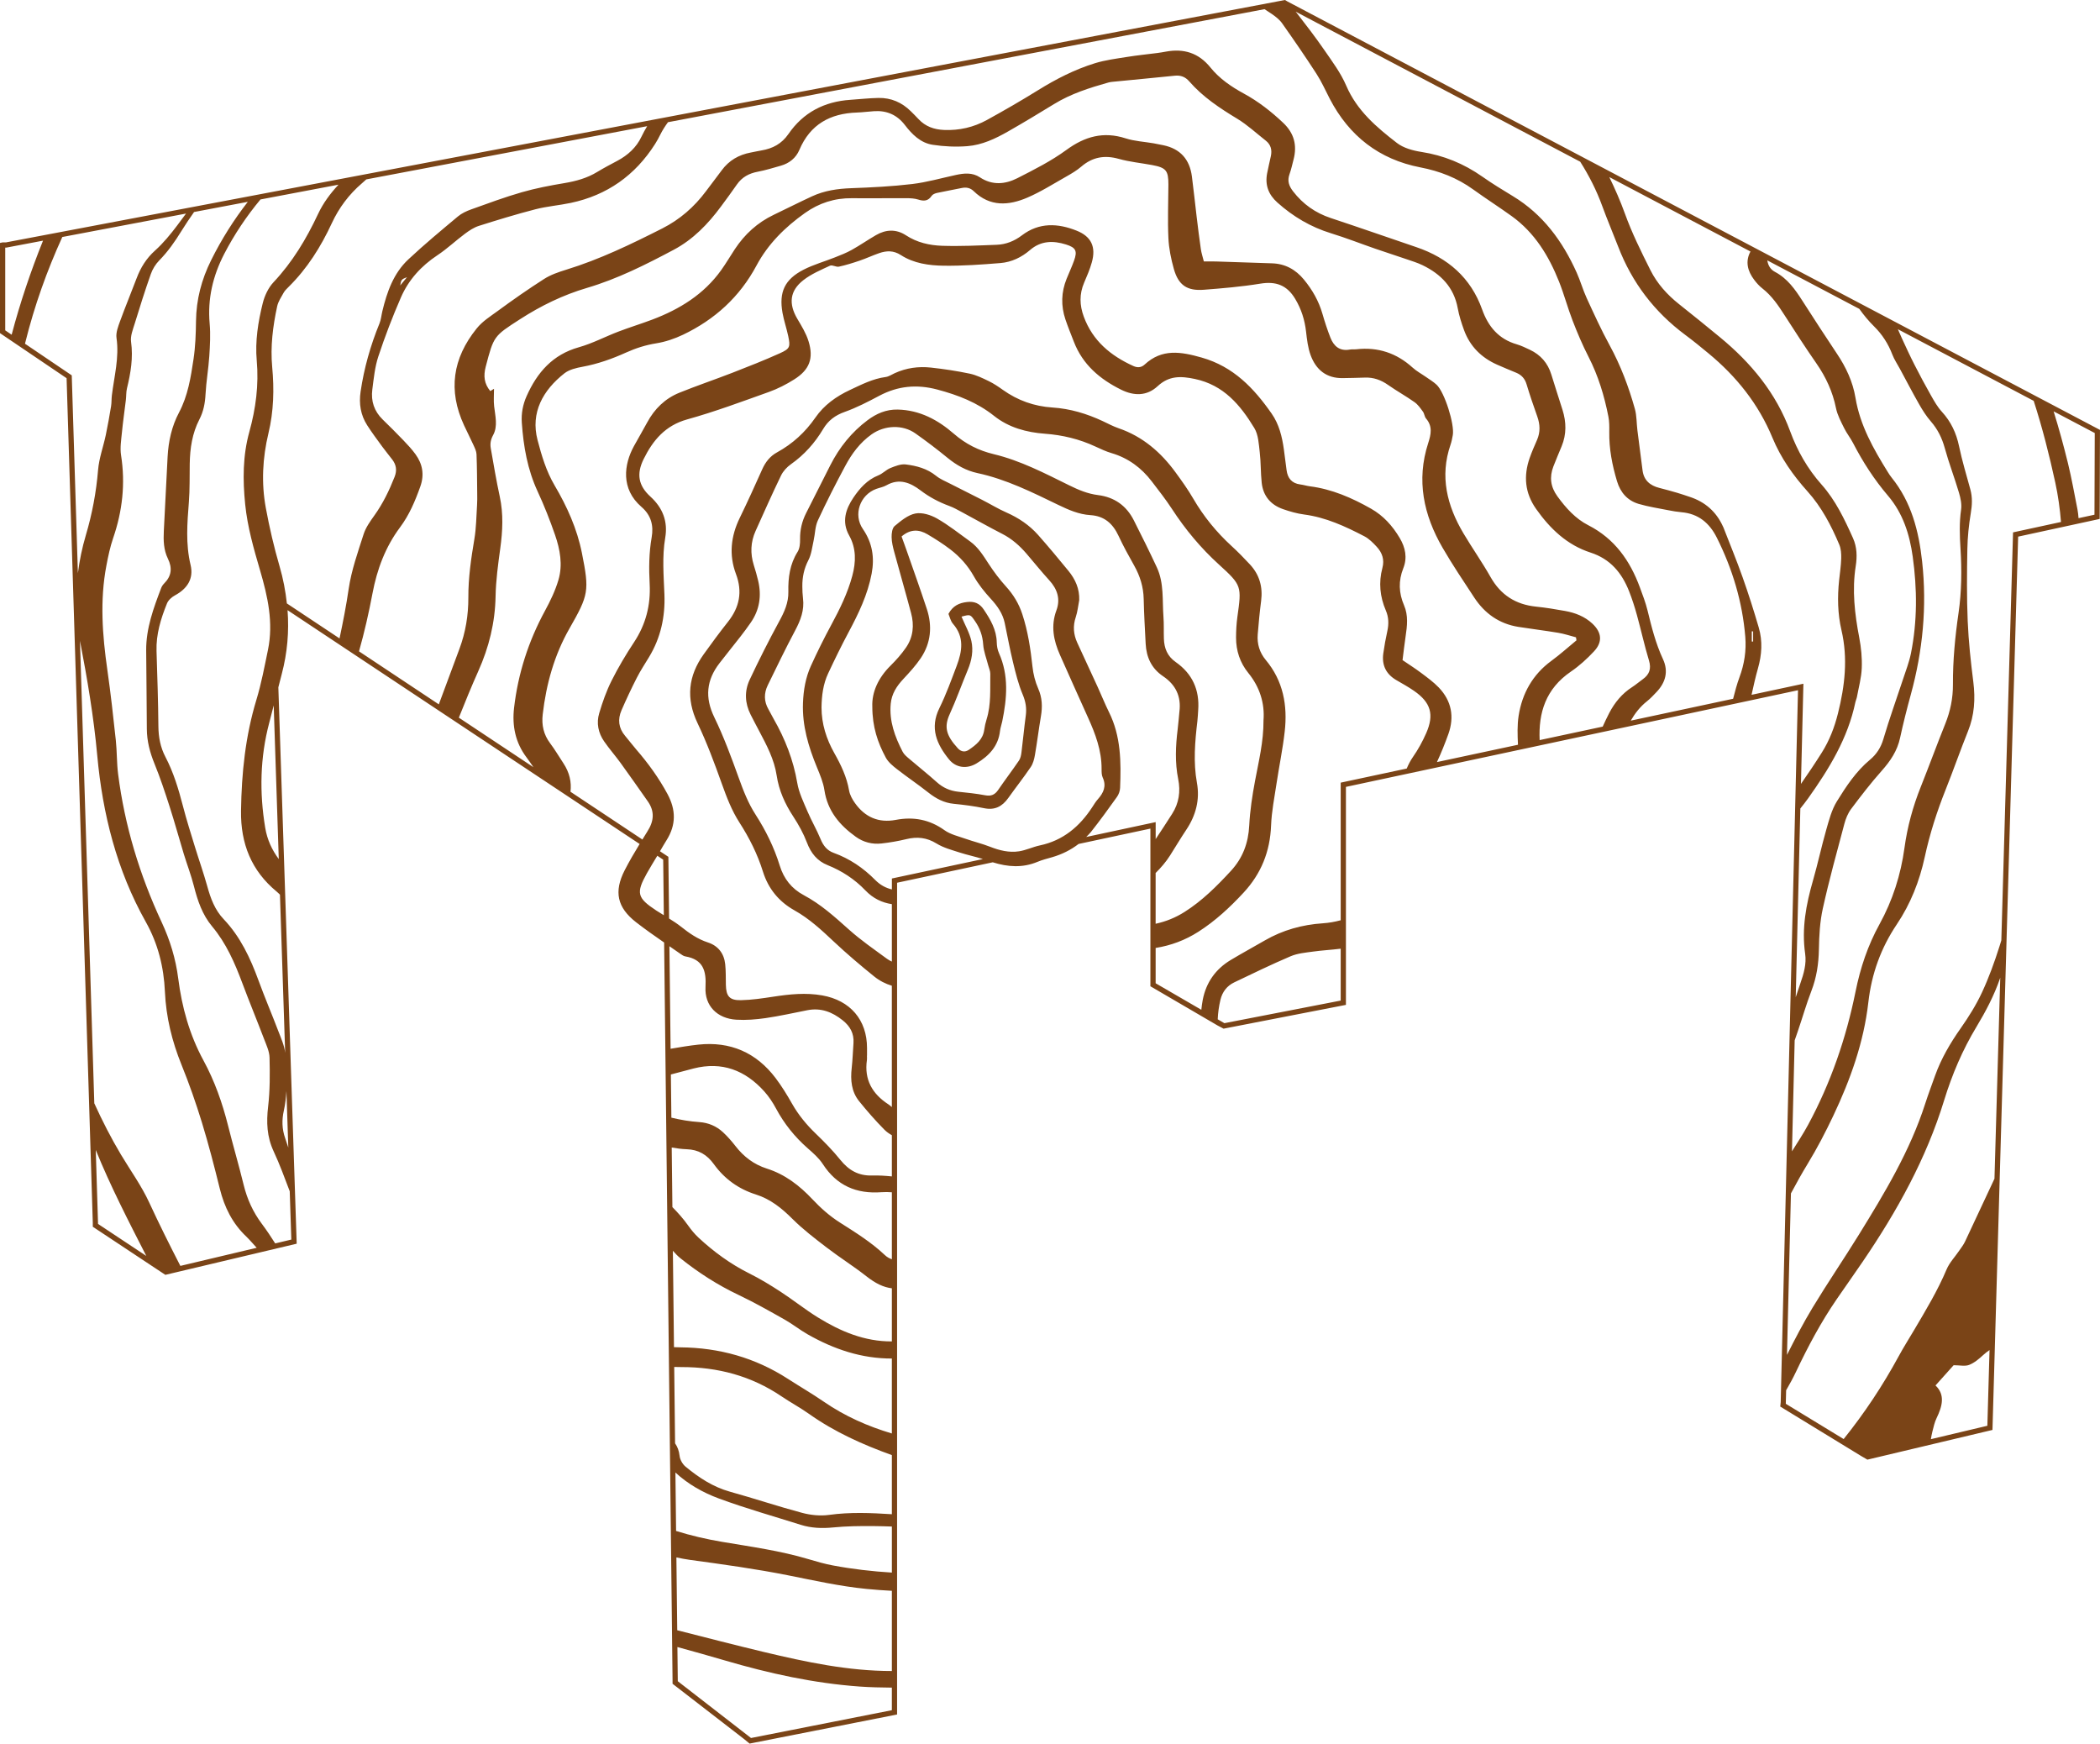 <svg version="1.1" id="图层_1" x="0px" y="0px" width="200.475px" height="166.438px" viewBox="0 0 200.475 166.438" enable-background="new 0 0 200.475 166.438" xml:space="preserve" xmlns="http://www.w3.org/2000/svg" xmlns:xlink="http://www.w3.org/1999/xlink" xmlns:xml="http://www.w3.org/XML/1998/namespace">
  <path fill="#7A4417" d="M85.627,73.418c0.98,0.766,2.018,1.46,2.994,2.233c0.727,0.575,1.49,0.984,2.432,1.078
	c0.965,0.095,1.934,0.217,2.883,0.416c1.033,0.217,1.742-0.162,2.322-0.976c0.703-0.989,1.459-1.944,2.139-2.948
	c0.223-0.326,0.334-0.754,0.402-1.152c0.213-1.229,0.363-2.469,0.572-3.698c0.154-0.911,0.127-1.768-0.26-2.644
	c-0.289-0.654-0.471-1.387-0.547-2.1c-0.184-1.695-0.434-3.366-0.969-4.996c-0.332-1.016-0.855-1.873-1.57-2.66
	c-0.602-0.662-1.146-1.39-1.637-2.139c-0.516-0.789-1-1.591-1.779-2.15c-1.041-0.746-2.047-1.556-3.154-2.186
	c-0.602-0.343-1.428-0.604-2.07-0.479c-0.715,0.14-1.385,0.703-1.979,1.197c-0.234,0.195-0.295,0.699-0.289,1.061
	c0.008,0.478,0.127,0.961,0.254,1.428c0.525,1.942,1.088,3.875,1.605,5.82c0.311,1.158,0.203,2.295-0.488,3.295
	c-0.428,0.621-0.941,1.197-1.479,1.729c-1.176,1.165-1.791,2.539-1.734,3.904c0,1.938,0.518,3.444,1.283,4.861
	C84.793,72.75,85.225,73.105,85.627,73.418z M85.033,67.174c0.09-0.95,0.57-1.683,1.205-2.362c0.59-0.631,1.182-1.275,1.662-1.988
	c0.973-1.447,1.117-3.051,0.58-4.691c-0.629-1.912-1.311-3.807-1.973-5.707c-0.145-0.42-0.301-0.835-0.439-1.217
	c0.842-0.721,1.666-0.685,2.479-0.203c0.746,0.441,1.482,0.908,2.17,1.434c0.914,0.699,1.67,1.539,2.246,2.564
	c0.438,0.777,1.014,1.494,1.619,2.152c0.627,0.683,1.139,1.396,1.332,2.312c0.266,1.254,0.492,2.517,0.795,3.761
	c0.254,1.039,0.51,2.093,0.924,3.072c0.285,0.678,0.387,1.305,0.291,2.013c-0.158,1.168-0.264,2.343-0.412,3.513
	c-0.033,0.266-0.092,0.559-0.238,0.773c-0.645,0.947-1.34,1.859-1.986,2.805c-0.314,0.459-0.674,0.615-1.236,0.509
	c-0.85-0.161-1.717-0.247-2.578-0.339c-0.787-0.086-1.455-0.381-2.049-0.918c-0.852-0.766-1.752-1.475-2.621-2.22
	c-0.234-0.201-0.498-0.413-0.635-0.679C85.432,70.324,84.875,68.836,85.033,67.174z M93.234,72.865
	c1.172-0.71,2.068-1.636,2.232-3.09c0.035-0.308,0.148-0.606,0.211-0.912c0.453-2.201,0.643-4.386-0.313-6.524
	c-0.139-0.309-0.201-0.673-0.209-1.013c-0.025-1.211-0.598-2.185-1.244-3.146c-0.398-0.592-0.896-0.797-1.596-0.715
	c-0.748,0.086-1.359,0.362-1.771,1.135c0.117,0.27,0.197,0.677,0.434,0.947c1.1,1.263,0.875,2.627,0.354,4.004
	c-0.516,1.364-1.014,2.743-1.656,4.048c-0.938,1.901-0.254,3.442,0.92,4.888C91.262,73.306,92.311,73.427,93.234,72.865z
	 M90.664,68.166c0.633-1.388,1.143-2.83,1.73-4.236c0.373-0.893,0.543-1.83,0.336-2.749c-0.176-0.78-0.598-1.504-0.939-2.319
	c0.854-0.231,0.84-0.222,1.293,0.436c0.467,0.674,0.719,1.387,0.775,2.22c0.047,0.675,0.314,1.333,0.482,1.999
	c0.068,0.267,0.201,0.534,0.197,0.8c-0.027,1.452,0.092,2.918-0.352,4.339c-0.104,0.33-0.18,0.672-0.227,1.014
	c-0.127,0.926-0.785,1.439-1.479,1.91c-0.355,0.239-0.73,0.186-1.035-0.145C90.299,70.188,90.115,69.373,90.664,68.166z
	 M122.883,0.128L122.67,0L0.566,23.138H0.25L0,23.19v8.61l6.357,4.301l2.502,80.629v0.371l6.926,4.59l12.539-2.973l-1.752-53.108
	c0.106-0.42,0.213-0.842,0.324-1.262c0.541-2.045,0.707-4.075,0.555-6.104l33.611,22.32c-0.504,0.823-0.99,1.655-1.43,2.512
	c-1.043,2.04-0.715,3.553,1.092,4.959c0.869,0.676,1.771,1.307,2.677,1.934l0.804,70.398v0.359l6.814,5.266l0.541,0.443l14.08-2.777
	V84.262l9.133-1.951c1.421,0.444,2.835,0.559,4.287-0.05c0.445-0.186,0.922-0.303,1.389-0.438c0.935-0.272,1.777-0.692,2.518-1.263
	l6.855-1.465v15.049l6.408,3.742l0.578,0.305l11.68-2.27V75.113l43.158-9.227l-1.652,67.958l-0.043,0.42l7.734,4.727l0.586,0.34
	l11.939-2.836l2.451-85.27l7.783-1.689l0.029-8.499L122.883,0.128z M178.904,31.153c0.777,0.765,1.355,1.66,1.746,2.688
	c0.184,0.481,0.482,0.919,0.729,1.377c0.609,1.127,1.199,2.266,1.834,3.378c0.324,0.568,0.682,1.132,1.109,1.623
	c0.656,0.753,1.068,1.587,1.334,2.552c0.395,1.438,0.934,2.835,1.357,4.265c0.154,0.517,0.275,1.095,0.201,1.614
	c-0.178,1.244-0.137,2.459-0.057,3.717c0.129,2.033,0.107,4.113-0.184,6.125c-0.332,2.28-0.549,4.551-0.537,6.845
	c0.006,1.312-0.246,2.542-0.732,3.753c-0.803,1.998-1.541,4.021-2.34,6.021c-0.754,1.882-1.281,3.819-1.555,5.823
	c-0.352,2.578-1.131,5.014-2.383,7.288c-1.119,2.029-1.832,4.17-2.291,6.445c-0.898,4.445-2.369,8.713-4.533,12.715
	c-0.467,0.863-1.012,1.686-1.533,2.52l0.258-10.592c0.101-0.291,0.201-0.582,0.301-0.873c0.439-1.277,0.807-2.582,1.293-3.842
	c0.498-1.287,0.693-2.592,0.719-3.967c0.021-1.313,0.094-2.648,0.377-3.922c0.6-2.709,1.34-5.389,2.055-8.071
	c0.131-0.496,0.34-1.008,0.643-1.413c0.936-1.247,1.889-2.486,2.924-3.649c0.828-0.93,1.482-1.901,1.75-3.138
	c0.301-1.39,0.65-2.771,1.027-4.144c1.141-4.166,1.549-8.383,1.078-12.693c-0.32-2.921-1.025-5.67-2.91-8.008
	c-0.131-0.162-0.246-0.337-0.355-0.514c-1.379-2.218-2.66-4.465-3.098-7.107c-0.25-1.518-0.9-2.909-1.764-4.198
	c-1.119-1.674-2.215-3.364-3.303-5.06c-0.699-1.091-1.428-2.131-2.621-2.76c-0.438-0.23-0.656-0.623-0.729-1.096l8.783,4.631
	C177.918,30.07,178.375,30.632,178.904,31.153z M177.492,60.865c-0.434-2.267-0.699-4.525-0.336-6.832
	c0.141-0.893,0.125-1.803-0.26-2.664c-0.813-1.813-1.666-3.611-2.994-5.105c-1.34-1.508-2.314-3.215-3.002-5.086
	c-1.348-3.67-3.742-6.547-6.715-8.995c-1.287-1.062-2.584-2.11-3.891-3.147c-1.135-0.898-2.094-1.964-2.736-3.245
	c-0.885-1.767-1.77-3.55-2.438-5.404c-0.432-1.198-0.941-2.351-1.488-3.483l13.475,7.105c-0.51,0.945-0.285,1.856,0.357,2.705
	c0.229,0.303,0.49,0.596,0.789,0.827c0.895,0.699,1.51,1.616,2.113,2.556c0.996,1.549,1.994,3.095,3.045,4.606
	c0.904,1.306,1.545,2.696,1.861,4.261c0.135,0.66,0.475,1.287,0.777,1.901c0.244,0.497,0.6,0.938,0.854,1.43
	c0.93,1.799,2.02,3.487,3.334,5.028c1.428,1.676,2.064,3.688,2.359,5.813c0.428,3.08,0.445,6.169-0.17,9.232
	c-0.168,0.832-0.482,1.636-0.748,2.445c-0.629,1.913-1.318,3.807-1.885,5.738c-0.24,0.816-0.658,1.455-1.275,1.968
	c-1.334,1.11-2.273,2.539-3.164,3.979c-0.498,0.807-0.748,1.783-1.014,2.711c-0.457,1.602-0.803,3.234-1.264,4.835
	c-0.66,2.291-1.094,4.591-0.75,6.99c0.143,0.986-0.137,1.922-0.463,2.852c-0.152,0.432-0.293,0.867-0.436,1.303l0.44-18.012
	c0.253-0.32,0.509-0.639,0.745-0.971c2.002-2.814,3.795-5.736,4.512-9.185c0.035-0.169,0.117-0.329,0.148-0.499
	c0.168-0.918,0.424-1.833,0.459-2.756C177.771,62.801,177.674,61.814,177.492,60.865z M166.057,64.648
	c-0.248,0.666-0.426,1.359-0.606,2.053l-9.772,2.088c0.404-0.697,0.894-1.332,1.555-1.854c0.324-0.257,0.611-0.567,0.898-0.869
	c0.877-0.918,1.166-1.984,0.619-3.156c-0.695-1.494-1.088-3.07-1.475-4.658c-0.182-0.74-0.459-1.457-0.723-2.174
	c-0.941-2.561-2.414-4.659-4.93-5.943c-1.219-0.621-2.137-1.645-2.945-2.756c-0.654-0.898-0.777-1.835-0.385-2.853
	c0.252-0.647,0.523-1.287,0.789-1.929c0.473-1.146,0.449-2.305,0.084-3.469c-0.352-1.127-0.725-2.246-1.068-3.375
	c-0.336-1.096-1.021-1.881-2.051-2.367c-0.408-0.191-0.818-0.394-1.248-0.519c-1.725-0.501-2.721-1.681-3.307-3.326
	c-1.082-3.03-3.268-4.925-6.27-5.946c-2.727-0.928-5.445-1.875-8.178-2.782c-1.469-0.487-2.654-1.324-3.6-2.547
	c-0.396-0.513-0.568-1.001-0.344-1.631c0.164-0.457,0.266-0.936,0.389-1.406c0.355-1.362,0.057-2.516-0.992-3.506
	c-1.145-1.081-2.367-2.038-3.752-2.791c-1.199-0.652-2.33-1.425-3.188-2.487c-1.135-1.406-2.551-1.832-4.264-1.516
	c-0.273,0.05-0.547,0.097-0.822,0.132c-0.965,0.125-1.932,0.22-2.891,0.375c-1.023,0.165-2.066,0.295-3.051,0.599
	c-1.932,0.596-3.723,1.514-5.445,2.583c-1.592,0.989-3.219,1.926-4.861,2.831c-1.27,0.7-2.65,1.019-4.111,0.956
	c-0.943-0.041-1.768-0.329-2.424-1.034c-0.236-0.254-0.484-0.5-0.73-0.744c-0.855-0.85-1.891-1.301-3.092-1.278
	c-0.902,0.017-1.801,0.119-2.701,0.18c-2.475,0.167-4.484,1.208-5.895,3.259c-0.646,0.938-1.508,1.392-2.578,1.572
	c-0.342,0.058-0.68,0.136-1.021,0.2c-1.141,0.213-2.078,0.752-2.773,1.697c-0.496,0.672-1.006,1.331-1.506,2
	c-1.119,1.501-2.498,2.703-4.17,3.549c-2.977,1.507-5.975,2.958-9.178,3.941c-0.727,0.224-1.473,0.48-2.105,0.884
	c-1.52,0.97-3,2.006-4.453,3.074c-0.688,0.508-1.416,0.947-1.984,1.653c-2.299,2.856-2.74,5.909-1.203,9.24
	c0.291,0.63,0.611,1.248,0.898,1.881c0.127,0.281,0.279,0.583,0.293,0.88c0.049,1.242,0.053,2.487,0.066,3.73
	c0.006,0.383,0.01,0.766-0.016,1.146c-0.07,1.072-0.076,2.157-0.254,3.213c-0.313,1.854-0.584,3.703-0.576,5.59
	c0.006,1.68-0.262,3.32-0.852,4.902c-0.658,1.764-1.316,3.528-1.967,5.295l-7.619-5.061c0.518-1.828,0.938-3.678,1.291-5.549
	c0.428-2.27,1.223-4.407,2.627-6.289c0.881-1.179,1.449-2.524,1.939-3.906c0.393-1.111,0.215-2.131-0.459-3.061
	c-0.344-0.477-0.75-0.911-1.158-1.337c-0.648-0.677-1.314-1.339-1.986-1.993c-0.807-0.788-1.125-1.757-0.984-2.848
	c0.137-1.064,0.242-2.158,0.576-3.168c0.631-1.907,1.354-3.791,2.156-5.633c0.732-1.681,1.936-3.002,3.484-4.027
	c0.924-0.611,1.736-1.386,2.627-2.049c0.406-0.303,0.852-0.601,1.328-0.752c1.787-0.566,3.582-1.115,5.396-1.583
	c1.105-0.285,2.26-0.374,3.379-0.61c3.473-0.733,6.145-2.631,8.047-5.621c0.186-0.292,0.352-0.6,0.506-0.91
	c0.209-0.419,0.459-0.803,0.727-1.172l56.951-10.79c0.23,0.149,0.463,0.297,0.688,0.454c0.361,0.252,0.736,0.536,0.986,0.889
	c1.121,1.589,2.227,3.192,3.283,4.826c0.488,0.754,0.855,1.588,1.271,2.389c1.848,3.547,4.715,5.786,8.645,6.543
	c1.85,0.357,3.523,1.01,5.045,2.108c1.211,0.875,2.471,1.678,3.684,2.552c2.191,1.58,3.535,3.793,4.512,6.248
	c0.488,1.225,0.824,2.509,1.301,3.738c0.451,1.164,0.941,2.32,1.51,3.43c0.932,1.813,1.512,3.732,1.9,5.716
	c0.094,0.472,0.09,0.968,0.084,1.452c-0.025,1.617,0.277,3.178,0.74,4.717c0.324,1.08,1,1.848,2.07,2.163
	c0.928,0.272,1.895,0.419,2.846,0.607c0.408,0.081,0.822,0.15,1.236,0.187c1.613,0.139,2.672,1.023,3.377,2.432
	c1.494,2.984,2.441,6.127,2.715,9.455C166.721,62.099,166.527,63.385,166.057,64.648z M137.355,65.63
	c-0.5-0.521-1.098-0.955-1.678-1.391c-0.576-0.434-1.189-0.82-1.785-1.227c0.096-0.751,0.18-1.504,0.291-2.252
	c0.152-1.006,0.27-2.014-0.146-2.979c-0.508-1.18-0.551-2.334-0.072-3.539c0.398-1.002,0.205-1.965-0.344-2.89
	c-0.689-1.159-1.557-2.128-2.736-2.796c-1.826-1.035-3.727-1.865-5.834-2.135c-0.309-0.039-0.609-0.138-0.92-0.178
	c-0.814-0.104-1.211-0.597-1.311-1.376c-0.086-0.654-0.164-1.31-0.256-1.964c-0.168-1.216-0.459-2.409-1.168-3.423
	c-1.695-2.429-3.648-4.487-6.678-5.348c-1.99-0.565-3.789-0.872-5.451,0.67c-0.309,0.286-0.674,0.315-1.064,0.14
	c-2.168-0.98-3.887-2.401-4.74-4.714c-0.406-1.099-0.432-2.159,0.031-3.241c0.273-0.637,0.551-1.279,0.736-1.945
	c0.412-1.463-0.041-2.46-1.443-3.021c-1.799-0.72-3.588-0.806-5.234,0.446c-0.715,0.543-1.518,0.866-2.402,0.899
	c-1.734,0.066-3.473,0.153-5.205,0.096c-1.211-0.04-2.4-0.307-3.461-1.002c-0.926-0.605-1.914-0.567-2.863-0.014
	c-0.781,0.454-1.525,0.969-2.313,1.409c-0.508,0.284-1.057,0.498-1.6,0.712c-0.998,0.398-2.047,0.689-2.996,1.176
	c-1.805,0.924-2.365,2.14-2.012,4.12c0.135,0.749,0.389,1.478,0.547,2.224c0.215,1.021,0.172,1.197-0.797,1.634
	c-1.484,0.669-3.004,1.267-4.523,1.858c-1.682,0.653-3.395,1.231-5.066,1.906c-1.367,0.553-2.379,1.537-3.08,2.842
	c-0.41,0.764-0.855,1.509-1.271,2.27c-0.939,1.723-1.275,4.059,0.725,5.789c0.928,0.801,1.172,1.781,0.975,2.905
	c-0.26,1.483-0.271,2.966-0.191,4.464c0.105,1.994-0.367,3.844-1.484,5.537c-0.785,1.187-1.518,2.417-2.154,3.688
	c-0.494,0.984-0.865,2.043-1.18,3.103c-0.281,0.938-0.092,1.878,0.471,2.688c0.492,0.712,1.068,1.366,1.578,2.068
	c0.873,1.206,1.727,2.428,2.584,3.646c0.691,0.978,0.592,1.912-0.047,2.902c-0.158,0.247-0.311,0.499-0.463,0.75l-6.865-4.56
	c0.109-0.91-0.08-1.817-0.678-2.723c-0.422-0.637-0.809-1.301-1.268-1.91c-0.623-0.83-0.822-1.736-0.705-2.748
	c0.334-2.896,1.104-5.664,2.553-8.201c1.832-3.206,1.914-3.58,1.189-7.207c-0.461-2.316-1.42-4.438-2.602-6.445
	c-0.807-1.371-1.246-2.856-1.635-4.348c-0.68-2.604,0.514-4.746,2.568-6.359c0.465-0.363,1.141-0.518,1.744-0.629
	c1.449-0.268,2.816-0.755,4.148-1.357c0.922-0.416,1.861-0.715,2.873-0.877c0.877-0.141,1.756-0.439,2.561-0.823
	c3.031-1.448,5.41-3.61,7.01-6.603c1.104-2.065,2.729-3.667,4.625-5.012c1.346-0.955,2.832-1.435,4.49-1.415
	c1.738,0.021,3.477-0.011,5.213-0.002c0.377,0.002,0.77,0.023,1.123,0.134c0.527,0.167,0.936,0.146,1.27-0.357
	c0.098-0.145,0.328-0.239,0.516-0.279c0.779-0.17,1.566-0.302,2.346-0.468c0.443-0.094,0.828-0.018,1.154,0.3
	c1.551,1.511,3.346,1.38,5.125,0.614c1.301-0.56,2.512-1.333,3.752-2.032c0.482-0.273,0.969-0.562,1.387-0.921
	c1.07-0.921,2.227-1.124,3.584-0.744c1.033,0.289,2.115,0.393,3.174,0.589c1.34,0.248,1.566,0.525,1.563,1.864
	c-0.008,1.701-0.08,3.404,0,5.101c0.045,0.996,0.252,2.002,0.523,2.965c0.436,1.535,1.258,2.098,2.859,1.975
	c1.801-0.139,3.605-0.292,5.385-0.582c1.488-0.244,2.549,0.132,3.338,1.453c0.588,0.982,0.91,2.008,1.037,3.131
	c0.086,0.756,0.176,1.534,0.434,2.24c0.512,1.396,1.512,2.221,3.078,2.191c0.695-0.014,1.391-0.02,2.086-0.049
	c0.834-0.035,1.555,0.225,2.236,0.704c0.822,0.577,1.707,1.065,2.527,1.646c0.318,0.226,0.561,0.577,0.797,0.902
	c0.139,0.191,0.148,0.483,0.299,0.658c0.637,0.743,0.471,1.516,0.203,2.342c-1.152,3.549-0.441,6.865,1.375,9.996
	c0.939,1.621,1.99,3.18,3.02,4.748c1,1.525,2.387,2.508,4.211,2.799c1.27,0.201,2.545,0.354,3.813,0.566
	c0.57,0.096,1.125,0.283,1.688,0.43c0.016,0.096,0.031,0.192,0.047,0.289c-0.797,0.656-1.566,1.352-2.4,1.961
	c-1.789,1.309-2.789,3.12-3.121,5.236c-0.141,0.904-0.107,1.837-0.063,2.77l-7.736,1.653c0.408-0.871,0.766-1.77,1.092-2.676
	C138.855,68.418,138.572,66.904,137.355,65.63z M149.975,64.101c0.797-0.544,1.529-1.213,2.189-1.918
	c0.842-0.896,0.752-1.808-0.143-2.649c-0.734-0.69-1.641-1.038-2.609-1.214c-0.922-0.168-1.85-0.318-2.781-0.414
	c-1.941-0.201-3.369-1.112-4.34-2.83c-0.803-1.42-1.75-2.758-2.582-4.162c-1.568-2.645-2.279-5.43-1.234-8.467
	c0.102-0.293,0.158-0.604,0.215-0.91c0.186-1.029-0.789-4.113-1.549-4.814c-0.303-0.281-0.666-0.497-1.006-0.736
	c-0.426-0.299-0.896-0.547-1.277-0.894c-1.535-1.394-3.314-1.983-5.371-1.753c-0.207,0.023-0.422-0.009-0.625,0.028
	c-0.963,0.176-1.529-0.314-1.854-1.137c-0.291-0.741-0.539-1.503-0.76-2.269c-0.352-1.227-0.969-2.303-1.771-3.276
	c-0.789-0.958-1.791-1.515-3.059-1.55c-1.77-0.051-3.541-0.12-5.311-0.176c-0.377-0.012-0.754-0.002-1.182-0.002
	c-0.113-0.453-0.234-0.812-0.287-1.181c-0.15-1.031-0.277-2.065-0.402-3.1c-0.154-1.276-0.285-2.555-0.451-3.829
	c-0.211-1.633-1.109-2.654-2.742-2.988c-0.307-0.063-0.611-0.128-0.92-0.181c-0.889-0.154-1.813-0.198-2.664-0.472
	c-2.115-0.682-3.889-0.187-5.654,1.104c-1.447,1.058-3.078,1.881-4.684,2.698c-1.156,0.587-2.393,0.702-3.57-0.079
	c-0.727-0.481-1.518-0.398-2.314-0.225c-1.387,0.3-2.76,0.696-4.162,0.863c-1.926,0.229-3.873,0.325-5.814,0.396
	c-1.303,0.048-2.561,0.229-3.744,0.778c-1.229,0.569-2.438,1.181-3.658,1.765c-1.547,0.739-2.762,1.85-3.703,3.271
	c-0.441,0.666-0.844,1.36-1.309,2.009c-1.658,2.316-3.971,3.736-6.584,4.723c-1.068,0.403-2.164,0.737-3.23,1.145
	c-1.264,0.482-2.477,1.129-3.771,1.492c-2.506,0.702-3.984,2.41-4.988,4.664c-0.359,0.807-0.521,1.652-0.459,2.539
	c0.158,2.264,0.541,4.467,1.508,6.556c0.627,1.353,1.176,2.747,1.664,4.155c0.482,1.392,0.75,2.859,0.324,4.303
	c-0.301,1.018-0.773,2.001-1.283,2.938c-1.58,2.907-2.572,5.993-2.953,9.272c-0.197,1.715,0.127,3.319,1.195,4.73
	c0.228,0.302,0.438,0.616,0.652,0.928l-7.117-4.727c0.596-1.489,1.199-2.974,1.854-4.436c1.025-2.29,1.605-4.636,1.652-7.149
	c0.029-1.521,0.238-3.044,0.445-4.555c0.23-1.666,0.313-3.309-0.047-4.97c-0.328-1.521-0.588-3.059-0.855-4.593
	c-0.076-0.438-0.02-0.825,0.225-1.272c0.465-0.857,0.197-1.824,0.094-2.756c-0.061-0.53-0.012-1.074-0.012-1.658
	c-0.113,0.067-0.225,0.135-0.357,0.214c-0.584-0.708-0.664-1.444-0.434-2.326c0.771-2.938,0.764-2.914,3.281-4.535
	c2-1.287,4.092-2.309,6.387-2.986c2.906-0.856,5.615-2.222,8.283-3.641c1.846-0.98,3.27-2.456,4.502-4.121
	c0.518-0.698,1.031-1.398,1.527-2.111c0.488-0.699,1.152-1.058,1.982-1.215c0.748-0.142,1.48-0.367,2.213-0.577
	c0.813-0.233,1.441-0.738,1.768-1.509c1.035-2.441,2.945-3.483,5.498-3.566c0.555-0.018,1.107-0.098,1.662-0.131
	c1.197-0.071,2.172,0.361,2.908,1.318c0.691,0.902,1.504,1.714,2.654,1.891c1.086,0.167,2.213,0.217,3.309,0.132
	c1.402-0.108,2.68-0.713,3.893-1.405c1.479-0.844,2.936-1.722,4.387-2.612c1.619-0.994,3.404-1.557,5.213-2.065
	c0.133-0.037,0.273-0.052,0.41-0.065c1.967-0.192,3.934-0.376,5.9-0.578c0.564-0.058,1.006,0.106,1.383,0.539
	c1.293,1.488,2.908,2.555,4.584,3.569c0.971,0.588,1.818,1.382,2.719,2.086c0.494,0.387,0.617,0.9,0.488,1.491
	c-0.117,0.543-0.248,1.083-0.354,1.629c-0.215,1.12,0.123,2.031,0.984,2.798c1.5,1.339,3.178,2.333,5.109,2.927
	c1.426,0.438,2.816,0.985,4.225,1.473c0.984,0.34,1.977,0.657,2.963,0.995c0.523,0.18,1.061,0.342,1.559,0.583
	c1.744,0.847,2.988,2.104,3.355,4.103c0.131,0.712,0.354,1.414,0.604,2.096c0.568,1.549,1.654,2.627,3.154,3.293
	c0.604,0.268,1.213,0.519,1.822,0.77c0.516,0.213,0.834,0.566,0.996,1.117c0.309,1.029,0.658,2.047,1.018,3.061
	c0.268,0.754,0.303,1.487-0.02,2.231c-0.248,0.573-0.504,1.146-0.709,1.736c-0.598,1.716-0.453,3.345,0.617,4.858
	c1.332,1.889,2.959,3.443,5.193,4.164c1.898,0.613,2.992,1.94,3.684,3.695c0.291,0.742,0.537,1.506,0.748,2.274
	c0.398,1.438,0.715,2.901,1.148,4.329c0.244,0.8,0.041,1.346-0.602,1.803c-0.34,0.24-0.654,0.519-1.006,0.743
	c-0.963,0.619-1.66,1.468-2.184,2.471c-0.225,0.429-0.424,0.864-0.623,1.3l-6.021,1.287
	C146.863,68.044,147.551,65.753,149.975,64.101z M26.574,98.436c-0.617-1.621-1.301-3.219-1.896-4.848
	c-0.783-2.139-1.732-4.172-3.324-5.846c-0.842-0.883-1.246-1.979-1.564-3.133c-0.352-1.268-0.793-2.51-1.18-3.77
	c-0.395-1.293-0.807-2.584-1.145-3.894c-0.42-1.619-0.896-3.21-1.676-4.7c-0.475-0.91-0.658-1.877-0.668-2.911
	c-0.021-2.396-0.104-4.792-0.178-7.188c-0.051-1.602,0.41-3.091,0.998-4.544c0.125-0.313,0.453-0.605,0.76-0.771
	c1.172-0.633,1.809-1.588,1.492-2.905c-0.482-2.011-0.318-3.996-0.162-6.007c0.094-1.211,0.064-2.432,0.082-3.647
	c0.023-1.476,0.238-2.913,0.922-4.239c0.393-0.76,0.541-1.55,0.586-2.4c0.064-1.212,0.279-2.416,0.359-3.628
	c0.068-1.037,0.127-2.089,0.035-3.119c-0.211-2.366,0.309-4.556,1.385-6.639c0.971-1.874,2.133-3.605,3.465-5.208l7.451-1.412
	c-0.783,0.84-1.461,1.749-1.955,2.803c-1.117,2.378-2.439,4.585-4.25,6.511c-0.498,0.529-0.852,1.289-1.029,2.004
	c-0.445,1.788-0.738,3.623-0.572,5.473c0.205,2.323-0.09,4.573-0.707,6.803c-0.633,2.279-0.633,4.594-0.396,6.929
	c0.219,2.159,0.814,4.228,1.42,6.293c0.73,2.489,1.293,4.988,0.754,7.592c-0.332,1.598-0.631,3.21-1.105,4.769
	c-1.051,3.461-1.416,6.995-1.467,10.594c-0.045,3.122,0.99,5.725,3.41,7.715c0.111,0.092,0.205,0.189,0.307,0.287l0.498,15.102
	C27.145,99.795,26.832,99.109,26.574,98.436z M27.344,104.145l0.178,5.395c-0.097-0.293-0.189-0.588-0.293-0.879
	c-0.32-0.9-0.33-1.764-0.131-2.654C27.236,105.389,27.303,104.768,27.344,104.145z M25.318,79.015
	c-0.559-3.371-0.492-6.711,0.385-10.025c0.146-0.55,0.285-1.102,0.426-1.654l0.483,14.668
	C25.962,81.128,25.506,80.149,25.318,79.015z M26.691,54.063c-0.533-1.829-0.967-3.696-1.313-5.569
	c-0.441-2.385-0.316-4.782,0.25-7.141c0.502-2.09,0.555-4.199,0.357-6.32c-0.182-1.964,0.063-3.887,0.475-5.794
	c0.1-0.457,0.385-0.88,0.619-1.299c0.117-0.208,0.301-0.383,0.473-0.554c1.781-1.756,3.08-3.83,4.129-6.089
	c0.678-1.461,1.635-2.743,2.871-3.8c0.141-0.121,0.279-0.248,0.418-0.373l26.813-5.08c-0.189,0.322-0.377,0.645-0.539,0.991
	c-0.482,1.034-1.307,1.784-2.32,2.321c-0.645,0.342-1.291,0.682-1.914,1.06c-0.969,0.589-2.02,0.877-3.131,1.063
	c-1.365,0.229-2.732,0.488-4.061,0.87c-1.633,0.469-3.23,1.063-4.83,1.636c-0.449,0.161-0.912,0.374-1.273,0.676
	c-1.6,1.337-3.205,2.67-4.727,4.094c-1.418,1.324-2.043,3.104-2.486,4.948c-0.094,0.391-0.125,0.806-0.275,1.173
	c-0.859,2.1-1.473,4.264-1.803,6.51c-0.17,1.15,0.002,2.225,0.625,3.2c0.447,0.702,0.949,1.368,1.439,2.042
	c0.307,0.42,0.641,0.821,0.957,1.236c0.387,0.508,0.469,1.037,0.225,1.656c-0.512,1.299-1.113,2.541-1.93,3.682
	c-0.4,0.561-0.824,1.151-1.029,1.795c-0.549,1.717-1.164,3.442-1.424,5.213c-0.232,1.592-0.541,3.164-0.873,4.73l-5.028-3.34
	C27.257,56.421,27.035,55.243,26.691,54.063z M38.855,26.457c-0.23,0.281-0.42,0.51-0.65,0.792
	C38.316,26.672,38.316,26.672,38.855,26.457z M0.5,23.635l0.113-0.001l3.494-0.662c-1.178,2.931-2.187,5.921-2.995,8.978L0.5,31.535
	V23.635z M2.385,32.81c0.014-0.052,0.027-0.104,0.039-0.155c0.863-3.464,2.053-6.808,3.524-10.032l11.81-2.237
	c-0.275,0.371-0.549,0.743-0.826,1.113c-0.646,0.857-1.336,1.704-2.131,2.417c-0.836,0.751-1.377,1.631-1.762,2.654
	c-0.514,1.364-1.076,2.71-1.574,4.08c-0.188,0.516-0.416,1.1-0.342,1.611c0.271,1.871-0.221,3.657-0.443,5.475
	c-0.043,0.344-0.02,0.697-0.076,1.038c-0.152,0.919-0.313,1.839-0.504,2.75c-0.236,1.118-0.645,2.218-0.738,3.346
	c-0.176,2.124-0.563,4.183-1.17,6.229c-0.354,1.195-0.602,2.4-0.756,3.612L6.85,35.83L2.385,32.81z M14.248,114.793
	c-0.738-1.6-1.789-3.055-2.699-4.574c-0.953-1.594-1.787-3.234-2.547-4.902L7.635,61.167c0.697,3.623,1.313,7.258,1.648,10.941
	c0.51,5.586,1.861,10.954,4.633,15.889c1.168,2.08,1.723,4.307,1.828,6.668c0.109,2.42,0.674,4.727,1.584,6.975
	c0.729,1.799,1.373,3.639,1.943,5.494c0.641,2.092,1.188,4.213,1.713,6.336c0.438,1.768,1.207,3.32,2.541,4.578
	c0.203,0.189,0.379,0.406,0.572,0.607c0.141,0.146,0.273,0.301,0.408,0.453l-7.287,1.729
	C16.193,118.84,15.189,116.834,14.248,114.793z M9.141,109.771c1.406,3.459,3.121,6.783,4.823,10.113l-4.604-3.053L9.141,109.771z
	 M26.271,118.691c-0.402-0.635-0.818-1.26-1.271-1.865c-0.848-1.133-1.41-2.371-1.744-3.744c-0.461-1.889-1.014-3.756-1.486-5.643
	c-0.545-2.166-1.281-4.256-2.35-6.221c-1.328-2.447-2.057-5.074-2.406-7.822c-0.238-1.873-0.781-3.65-1.582-5.371
	c-2.098-4.5-3.529-9.206-4.156-14.139c-0.137-1.066-0.104-2.152-0.219-3.223c-0.242-2.242-0.488-4.486-0.809-6.72
	c-0.475-3.319-0.725-6.635-0.09-9.958c0.168-0.885,0.354-1.776,0.645-2.625c0.887-2.581,1.178-5.196,0.754-7.905
	c-0.111-0.702,0.012-1.448,0.082-2.169c0.1-1.033,0.252-2.063,0.375-3.094c0.045-0.379,0.021-0.771,0.111-1.139
	c0.355-1.459,0.598-2.907,0.387-4.429c-0.076-0.546,0.17-1.155,0.342-1.713c0.488-1.591,0.988-3.18,1.543-4.749
	c0.166-0.473,0.453-0.943,0.803-1.3c0.832-0.848,1.488-1.783,2.115-2.802c0.382-0.622,0.793-1.225,1.213-1.823l5.129-0.972
	c-1.338,1.722-2.511,3.576-3.504,5.578c-0.914,1.84-1.418,3.752-1.441,5.81c-0.014,1.214-0.059,2.437-0.238,3.634
	c-0.262,1.744-0.533,3.488-1.387,5.096c-0.689,1.297-1.006,2.735-1.086,4.21c-0.125,2.358-0.236,4.718-0.361,7.077
	c-0.047,0.912-0.021,1.819,0.387,2.652c0.439,0.895,0.35,1.67-0.359,2.377c-0.119,0.119-0.223,0.275-0.283,0.434
	c-0.73,1.917-1.443,3.843-1.43,5.938c0.016,2.502,0.053,5.002,0.063,7.504c0.006,1.167,0.291,2.25,0.732,3.33
	c0.549,1.346,1.006,2.73,1.451,4.115c0.477,1.485,0.889,2.992,1.342,4.486c0.314,1.027,0.703,2.033,0.967,3.073
	c0.355,1.396,0.805,2.736,1.744,3.857c1.34,1.6,2.154,3.469,2.875,5.396c0.67,1.789,1.398,3.553,2.078,5.338
	c0.221,0.58,0.512,1.186,0.525,1.785c0.037,1.555,0.045,3.127-0.135,4.67c-0.176,1.492-0.123,2.881,0.523,4.268
	c0.579,1.242,1.051,2.535,1.539,3.82l0.152,4.611L26.271,118.691z M62.641,86.908c-1.82-1.203-1.941-1.66-0.879-3.56
	c0.315-0.562,0.654-1.11,0.988-1.661l0.561,0.373l0.061,5.303C63.127,87.213,62.88,87.066,62.641,86.908z M70.289,97.336
	c0.928,0.057,1.877-0.02,2.799-0.152c1.338-0.195,2.66-0.492,3.988-0.754c1.297-0.254,2.383,0.172,3.381,0.973
	c0.703,0.564,1.082,1.25,1.02,2.162c-0.057,0.797-0.082,1.596-0.17,2.389c-0.127,1.145-0.033,2.246,0.711,3.166
	c0.762,0.943,1.564,1.861,2.418,2.723c0.214,0.215,0.455,0.377,0.705,0.52v3.932c-0.623-0.064-1.249-0.105-1.885-0.086
	c-1.311,0.037-2.232-0.504-3.033-1.494c-0.717-0.889-1.523-1.711-2.346-2.504c-0.885-0.852-1.65-1.775-2.258-2.846
	c-0.479-0.844-0.99-1.68-1.574-2.453c-1.848-2.443-4.33-3.523-7.377-3.197c-0.889,0.096-1.77,0.246-2.651,0.396l-0.112-9.789
	c0.354,0.244,0.709,0.488,1.061,0.736c0.141,0.1,0.297,0.209,0.461,0.236c1.693,0.291,2.01,1.359,1.924,2.922
	C67.252,96.012,68.473,97.225,70.289,97.336z M85.141,159.508c-4.163,0.002-8.199-0.859-12.215-1.816
	c-2.766-0.66-5.519-1.375-8.275-2.076l-0.08-6.951c0.43,0.088,0.859,0.174,1.301,0.234c3.129,0.426,6.264,0.857,9.361,1.473
	c2.486,0.496,4.957,1.049,7.484,1.299c0.809,0.08,1.617,0.137,2.424,0.18V159.508z M79.514,149.43
	c-0.783-0.146-1.555-0.367-2.32-0.596c-2.705-0.811-5.494-1.189-8.268-1.658c-1.492-0.252-2.955-0.592-4.384-1.037l-0.063-5.578
	c1.193,1.104,2.606,1.906,4.139,2.475c2.568,0.949,5.215,1.693,7.83,2.518c1.008,0.316,2.029,0.352,3.088,0.248
	c1.273-0.125,2.563-0.139,3.846-0.129c0.586,0.004,1.174,0.023,1.76,0.043v4.396C83.261,149.998,81.383,149.781,79.514,149.43z
	 M79.148,144.605c-0.834,0.115-1.748,0.025-2.566-0.193c-2.313-0.617-4.586-1.381-6.895-2.021c-1.617-0.451-2.967-1.342-4.232-2.383
	c-0.289-0.236-0.539-0.666-0.578-1.033c-0.053-0.486-0.203-0.879-0.431-1.201l-0.083-7.291c0.227,0.006,0.455,0.014,0.682,0.012
	c3.467-0.006,6.664,0.836,9.553,2.789c0.861,0.584,1.785,1.078,2.635,1.68c2.439,1.73,5.127,2.932,7.908,3.934v5.643
	C83.143,144.414,81.152,144.328,79.148,144.605z M78.646,133.801c-1.115-0.768-2.291-1.447-3.428-2.182
	c-3.123-2.018-6.549-2.975-10.258-3.008c-0.206-0.002-0.412-0.01-0.619-0.016l-0.105-9.201c0.227,0.256,0.46,0.504,0.723,0.715
	c1.711,1.371,3.547,2.549,5.539,3.496c1.502,0.713,2.953,1.537,4.404,2.354c0.756,0.426,1.439,0.977,2.193,1.406
	c2.506,1.428,5.158,2.322,8.045,2.314v7.154C82.839,136.148,80.654,135.184,78.646,133.801z M85.135,128.045
	c-2.594,0.016-4.889-0.953-7.041-2.281c-1.24-0.764-2.383-1.686-3.605-2.48c-0.959-0.625-1.943-1.223-2.967-1.732
	c-1.791-0.896-3.381-2.059-4.838-3.412c-0.379-0.352-0.713-0.764-1.012-1.186c-0.446-0.627-0.951-1.191-1.482-1.73l-0.065-5.688
	c0.468,0.082,0.938,0.148,1.419,0.164c1.143,0.037,1.953,0.52,2.611,1.434c1.004,1.393,2.352,2.363,3.992,2.881
	c1.406,0.443,2.479,1.313,3.508,2.34c1.002,0.998,2.139,1.867,3.266,2.73c1.236,0.949,2.564,1.779,3.789,2.742
	c0.871,0.686,1.641,1.057,2.432,1.148v5.07C85.139,128.045,85.137,128.045,85.135,128.045z M84.469,119.801
	c-1.295-1.223-2.797-2.156-4.297-3.109c-0.957-0.605-1.834-1.385-2.611-2.213c-1.242-1.318-2.621-2.381-4.357-2.932
	c-1.238-0.393-2.207-1.135-2.996-2.152c-0.361-0.465-0.754-0.914-1.184-1.314c-0.629-0.586-1.402-0.912-2.258-0.971
	c-0.912-0.061-1.801-0.213-2.674-0.424l-0.047-4.121c0.723-0.195,1.445-0.389,2.172-0.574c2.707-0.688,4.928,0.17,6.746,2.193
	c0.436,0.486,0.809,1.049,1.117,1.625c0.781,1.461,1.793,2.717,3.037,3.809c0.52,0.455,1.063,0.932,1.434,1.502
	c1.332,2.055,3.207,2.861,5.6,2.682c0.334-0.025,0.664-0.016,0.99,0.008v6.393C84.914,120.125,84.689,120.008,84.469,119.801z
	 M71.695,165.902l-6.99-5.42l-0.037-3.264c1.52,0.416,3.035,0.842,4.547,1.285c4.211,1.236,8.48,2.174,12.861,2.488
	c1.019,0.074,2.041,0.09,3.064,0.102v2.154L71.695,165.902z M72.381,55.449c-0.117-0.506-0.264-1.008-0.42-1.504
	c-0.346-1.108-0.309-2.195,0.168-3.256c0.799-1.773,1.586-3.551,2.434-5.301c0.201-0.418,0.564-0.807,0.947-1.077
	c1.273-0.899,2.279-2.028,3.072-3.358c0.48-0.81,1.148-1.313,2.063-1.636c1.137-0.404,2.225-0.971,3.297-1.539
	c1.777-0.942,3.578-1.113,5.539-0.593c1.973,0.525,3.805,1.23,5.426,2.52c1.396,1.109,3.084,1.568,4.85,1.697
	c1.682,0.124,3.287,0.511,4.818,1.223c0.504,0.234,1.012,0.473,1.543,0.629c1.598,0.471,2.854,1.41,3.85,2.717
	c0.654,0.855,1.32,1.705,1.908,2.604c1.279,1.962,2.756,3.739,4.494,5.317c2.18,1.979,2.168,2.065,1.756,4.998
	c-0.09,0.65-0.125,1.314-0.127,1.972c0,1.255,0.375,2.398,1.172,3.379c1.109,1.362,1.572,2.919,1.449,4.505
	c0.01,2.082-0.465,3.938-0.813,5.816c-0.26,1.395-0.477,2.81-0.549,4.225c-0.084,1.677-0.613,3.109-1.748,4.342
	c-1.346,1.459-2.744,2.858-4.436,3.926c-0.861,0.545-1.781,0.914-2.752,1.123v-4.845c0.502-0.503,0.975-1.041,1.371-1.665
	c0.523-0.82,1.018-1.66,1.559-2.469c0.912-1.363,1.305-2.869,1.014-4.465c-0.361-1.986-0.189-3.943,0.043-5.912
	c0.039-0.345,0.051-0.693,0.076-1.039c0.143-1.935-0.564-3.48-2.15-4.588c-0.795-0.555-1.094-1.315-1.125-2.227
	c-0.023-0.693,0.012-1.393-0.041-2.084c-0.119-1.584,0.068-3.221-0.629-4.719c-0.701-1.512-1.447-3.003-2.197-4.491
	c-0.709-1.405-1.855-2.22-3.424-2.416c-0.98-0.122-1.861-0.493-2.744-0.929c-2.334-1.15-4.654-2.363-7.203-2.975
	c-1.457-0.35-2.684-0.969-3.828-1.963c-1.504-1.307-3.236-2.246-5.338-2.295c-1.117-0.027-2.049,0.391-2.887,1.017
	c-1.523,1.14-2.691,2.597-3.553,4.296c-0.77,1.518-1.529,3.041-2.303,4.557c-0.402,0.791-0.598,1.615-0.584,2.508
	c0.006,0.404-0.031,0.877-0.236,1.201c-0.742,1.178-0.912,2.471-0.883,3.802c0.021,1.061-0.383,1.935-0.875,2.837
	c-0.994,1.828-1.932,3.689-2.818,5.572c-0.512,1.088-0.461,2.232,0.09,3.325c0.264,0.528,0.543,1.048,0.818,1.57
	c0.715,1.353,1.438,2.706,1.67,4.245c0.217,1.439,0.795,2.713,1.59,3.924c0.51,0.777,0.969,1.612,1.299,2.479
	c0.385,1.008,0.969,1.75,1.971,2.152c1.373,0.551,2.59,1.346,3.611,2.415c0.735,0.768,1.588,1.168,2.525,1.311v5.482
	c-0.162-0.076-0.32-0.16-0.471-0.271c-1.229-0.904-2.496-1.773-3.629-2.789c-1.352-1.209-2.689-2.418-4.299-3.275
	c-1.174-0.625-1.914-1.569-2.303-2.825c-0.537-1.738-1.332-3.354-2.316-4.881c-0.701-1.088-1.16-2.277-1.598-3.493
	c-0.705-1.958-1.428-3.923-2.336-5.791c-0.918-1.887-0.748-3.544,0.494-5.156c0.658-0.853,1.338-1.688,2-2.538
	c0.34-0.438,0.674-0.885,0.988-1.342C72.514,58.212,72.713,56.873,72.381,55.449z M82.373,50.495
	c-0.939-1.362-0.283-3.251,1.273-3.825c0.326-0.119,0.684-0.178,0.98-0.348c1.227-0.701,2.293-0.241,3.26,0.494
	c0.844,0.641,1.748,1.117,2.732,1.479c0.422,0.154,0.816,0.381,1.215,0.594c1.281,0.688,2.547,1.408,3.842,2.07
	c0.918,0.469,1.662,1.129,2.324,1.898c0.723,0.844,1.42,1.713,2.168,2.533c0.773,0.846,1.084,1.792,0.682,2.875
	c-0.549,1.48-0.273,2.871,0.336,4.243c0.889,1.999,1.781,3.997,2.682,5.989c0.707,1.561,1.303,3.146,1.295,4.896
	c0,0.275-0.004,0.582,0.105,0.822c0.381,0.826,0.082,1.463-0.459,2.074c-0.207,0.232-0.371,0.504-0.541,0.766
	c-1.207,1.846-2.777,3.176-4.996,3.645c-0.676,0.143-1.318,0.461-1.996,0.564c-0.941,0.143-1.855-0.081-2.748-0.431
	c-0.771-0.303-1.586-0.496-2.369-0.772c-0.68-0.238-1.426-0.408-1.996-0.814c-1.428-1.021-2.955-1.305-4.645-0.984
	c-1.641,0.312-2.941-0.259-3.896-1.6c-0.256-0.357-0.49-0.783-0.564-1.207c-0.223-1.294-0.773-2.439-1.408-3.564
	c-0.762-1.352-1.223-2.797-1.223-4.368c0.016-1.12,0.154-2.226,0.635-3.247c0.619-1.32,1.258-2.633,1.945-3.918
	c0.953-1.783,1.826-3.59,2.205-5.598C83.502,53.224,83.281,51.811,82.373,50.495z M103.695,79.894
	c0.15-0.156,0.311-0.301,0.449-0.475c0.863-1.09,1.678-2.215,2.484-3.346c0.172-0.24,0.289-0.57,0.301-0.864
	c0.1-2.476,0.084-4.937-1.061-7.235c-0.387-0.777-0.707-1.586-1.068-2.375c-0.65-1.42-1.316-2.834-1.963-4.256
	c-0.359-0.787-0.426-1.588-0.141-2.432c0.174-0.521,0.227-1.082,0.332-1.626c0.037-1.084-0.373-1.991-1.029-2.793
	c-0.945-1.155-1.902-2.304-2.891-3.422c-0.84-0.948-1.871-1.64-3.037-2.153c-0.791-0.348-1.533-0.805-2.305-1.199
	c-1.016-0.521-2.039-1.023-3.055-1.545c-0.461-0.236-0.959-0.436-1.354-0.758c-0.852-0.689-1.859-0.955-2.887-1.082
	C86,44.275,85.465,44.49,85,44.677c-0.412,0.167-0.74,0.537-1.152,0.699c-1.061,0.422-1.781,1.242-2.377,2.123
	c-0.736,1.092-1.143,2.299-0.406,3.618c0.684,1.224,0.654,2.531,0.299,3.848c-0.445,1.654-1.193,3.177-2.006,4.679
	c-0.693,1.282-1.342,2.59-1.945,3.916c-0.508,1.115-0.711,2.314-0.758,3.543c-0.082,2.173,0.525,4.183,1.34,6.158
	c0.289,0.701,0.596,1.424,0.707,2.166c0.297,1.979,1.447,3.336,2.992,4.445c0.736,0.529,1.578,0.742,2.469,0.641
	c0.789-0.088,1.58-0.225,2.354-0.412c1.031-0.251,1.951-0.162,2.887,0.416c0.662,0.408,1.455,0.617,2.205,0.859
	c0.732,0.237,1.492,0.391,2.223,0.625l-8.689,1.856v1.044c-0.584-0.139-1.117-0.422-1.588-0.899
	c-1.137-1.152-2.449-2.044-3.982-2.596c-0.627-0.227-0.986-0.695-1.24-1.316c-0.369-0.895-0.865-1.736-1.244-2.628
	c-0.377-0.889-0.82-1.786-0.979-2.724c-0.373-2.193-1.162-4.207-2.258-6.121c-0.172-0.302-0.322-0.615-0.496-0.916
	c-0.434-0.757-0.434-1.533-0.061-2.297c0.854-1.746,1.695-3.498,2.609-5.213c0.521-0.977,0.896-1.949,0.752-3.075
	c-0.047-0.378-0.059-0.763-0.063-1.144c-0.008-0.88,0.162-1.699,0.58-2.504c0.291-0.561,0.357-1.243,0.5-1.877
	c0.143-0.635,0.135-1.332,0.4-1.906c0.816-1.764,1.699-3.499,2.619-5.212c0.625-1.167,1.402-2.226,2.516-3.013
	c1.23-0.87,2.951-0.961,4.189-0.082c1.047,0.74,2.07,1.516,3.061,2.328c0.852,0.697,1.777,1.223,2.848,1.452
	c2.748,0.589,5.234,1.835,7.732,3.043c0.979,0.473,1.961,0.903,3.055,0.971c1.336,0.083,2.143,0.811,2.688,1.981
	c0.451,0.975,0.977,1.918,1.502,2.855c0.555,0.99,0.873,2.027,0.898,3.171c0.031,1.423,0.115,2.846,0.188,4.269
	c0.066,1.286,0.557,2.358,1.652,3.096c1.219,0.818,1.758,1.936,1.568,3.404c-0.055,0.553-0.096,1.107-0.164,1.658
	c-0.197,1.593-0.271,3.178,0.051,4.771c0.232,1.161,0.076,2.287-0.578,3.306c-0.518,0.808-1.039,1.615-1.574,2.413v-1.621
	L103.695,79.894z M116.887,97.668l-0.637-0.369c0.024-0.613,0.109-1.232,0.258-1.861c0.18-0.752,0.619-1.33,1.314-1.664
	c1.783-0.852,3.564-1.719,5.383-2.492c0.654-0.279,1.41-0.346,2.129-0.445c0.881-0.123,1.771-0.166,2.654-0.279v4.953
	L116.887,97.668z M128.186,74.666l-0.197,0.043v13.135c-0.553,0.148-1.119,0.252-1.699,0.289c-1.975,0.131-3.828,0.645-5.545,1.637
	c-1.082,0.627-2.182,1.223-3.254,1.867c-1.445,0.869-2.348,2.141-2.672,3.803c-0.063,0.32-0.099,0.635-0.135,0.949l-4.361-2.531
	v-3.371c1.446-0.229,2.811-0.736,4.072-1.541c1.625-1.037,3.02-2.334,4.324-3.74c1.678-1.81,2.529-3.928,2.623-6.407
	c0.053-1.346,0.322-2.684,0.523-4.021c0.248-1.646,0.59-3.28,0.777-4.933c0.287-2.502-0.135-4.848-1.813-6.853
	c-0.58-0.694-0.834-1.525-0.762-2.429c0.086-1.072,0.188-2.144,0.326-3.211c0.17-1.324-0.158-2.486-1.061-3.464
	c-0.566-0.612-1.152-1.208-1.766-1.771c-1.445-1.326-2.666-2.822-3.654-4.521c-0.504-0.869-1.094-1.691-1.688-2.504
	c-1.402-1.922-3.139-3.423-5.432-4.211c-0.521-0.18-1.018-0.445-1.52-0.682c-1.525-0.713-3.115-1.19-4.799-1.299
	c-1.748-0.112-3.32-0.675-4.744-1.689c-0.424-0.303-0.861-0.598-1.326-0.824c-0.59-0.285-1.197-0.586-1.83-0.719
	c-1.223-0.258-2.463-0.443-3.705-0.58c-1.188-0.129-2.355,0.03-3.459,0.537c-0.283,0.131-0.563,0.323-0.859,0.363
	c-1.232,0.163-2.307,0.721-3.408,1.236c-1.322,0.617-2.479,1.447-3.301,2.637c-0.973,1.405-2.18,2.508-3.668,3.324
	c-0.664,0.363-1.102,0.926-1.41,1.617c-0.695,1.554-1.398,3.104-2.143,4.633c-0.852,1.746-1.047,3.537-0.363,5.354
	c0.643,1.706,0.336,3.184-0.771,4.579c-0.799,1.007-1.561,2.042-2.309,3.087c-1.48,2.07-1.709,4.218-0.588,6.574
	c0.895,1.876,1.623,3.836,2.322,5.796c0.459,1.282,0.938,2.538,1.676,3.687c0.945,1.467,1.723,3.015,2.244,4.684
	c0.512,1.639,1.521,2.87,3.014,3.706c1.408,0.789,2.576,1.871,3.744,2.971c1.238,1.164,2.539,2.268,3.861,3.334
	c0.527,0.426,1.094,0.707,1.688,0.889v11.578c-0.029-0.023-0.059-0.043-0.088-0.07c-0.078-0.068-0.16-0.135-0.248-0.191
	c-1.531-0.998-2.314-2.355-2.043-4.227c0.02-0.137,0.002-0.277,0.002-0.416c0.004,0,0.006,0,0.008,0c0-0.244,0-0.488,0-0.73
	c0.002-2.678-1.598-4.549-4.279-5.023c-1.564-0.277-3.113-0.115-4.666,0.123c-1.025,0.156-2.061,0.313-3.096,0.334
	c-1.09,0.021-1.41-0.381-1.434-1.461c-0.014-0.658,0.006-1.322-0.064-1.975c-0.107-1.025-0.676-1.758-1.654-2.076
	c-0.982-0.32-1.785-0.885-2.582-1.518c-0.354-0.279-0.735-0.525-1.121-0.766l-0.066-5.756l-0.002-0.133l-0.801-0.531
	c0.205-0.35,0.404-0.701,0.621-1.044c0.928-1.47,0.912-2.909,0.09-4.431c-0.832-1.539-1.846-2.938-2.988-4.254
	c-0.363-0.42-0.695-0.867-1.055-1.291c-0.629-0.742-0.717-1.574-0.342-2.436c0.457-1.049,0.943-2.086,1.463-3.105
	c0.348-0.68,0.77-1.32,1.166-1.974c1.117-1.841,1.551-3.851,1.469-5.983c-0.07-1.803-0.23-3.599,0.076-5.404
	c0.262-1.539-0.217-2.841-1.412-3.93c-1.162-1.06-1.346-2.17-0.648-3.584c0.883-1.786,2.061-3.204,4.158-3.787
	c2.639-0.732,5.213-1.695,7.795-2.617c0.844-0.301,1.662-0.721,2.42-1.199c1.461-0.919,1.879-2.007,1.365-3.656
	c-0.232-0.748-0.662-1.445-1.066-2.128c-0.844-1.43-0.732-2.672,0.574-3.69c0.752-0.588,1.668-0.975,2.545-1.383
	c0.219-0.102,0.582,0.15,0.848,0.093c0.674-0.146,1.338-0.354,1.994-0.578c0.623-0.212,1.223-0.494,1.846-0.71
	c0.711-0.246,1.375-0.271,2.078,0.183c1.232,0.796,2.68,0.997,4.1,1.015c1.801,0.021,3.609-0.106,5.406-0.254
	c1.057-0.086,2.014-0.545,2.822-1.242c1.043-0.898,2.209-0.913,3.43-0.532c0.949,0.296,1.107,0.62,0.773,1.546
	c-0.211,0.587-0.477,1.155-0.711,1.734c-0.516,1.276-0.549,2.574-0.113,3.873c0.244,0.723,0.535,1.43,0.811,2.143
	c0.84,2.17,2.471,3.556,4.498,4.562c1.242,0.618,2.471,0.62,3.494-0.329c1.088-1.01,2.203-0.977,3.555-0.691
	c2.756,0.581,4.346,2.493,5.678,4.69c0.389,0.641,0.422,1.522,0.516,2.307c0.115,0.963,0.082,1.943,0.186,2.908
	c0.135,1.259,0.855,2.112,2.043,2.523c0.652,0.227,1.33,0.421,2.012,0.511c2.074,0.273,3.93,1.133,5.748,2.08
	c0.447,0.232,0.83,0.625,1.18,1.002c0.521,0.563,0.752,1.225,0.541,2.014c-0.373,1.393-0.238,2.752,0.332,4.076
	c0.268,0.625,0.287,1.273,0.141,1.941c-0.156,0.711-0.289,1.43-0.389,2.151c-0.154,1.113,0.262,1.968,1.24,2.541
	c0.57,0.333,1.15,0.651,1.691,1.026c1.604,1.109,1.949,2.256,1.166,4.041c-0.348,0.791-0.771,1.562-1.264,2.27
	c-0.249,0.357-0.436,0.729-0.596,1.107L128.186,74.666z M167.211,66.324c0.188-0.844,0.373-1.688,0.609-2.516
	c0.375-1.313,0.457-2.607,0.08-3.901c-0.471-1.614-0.98-3.22-1.543-4.804c-0.566-1.602-1.217-3.174-1.832-4.758
	c-0.012-0.032-0.031-0.063-0.045-0.094c-0.639-1.409-1.703-2.342-3.17-2.822c-0.396-0.129-0.789-0.27-1.188-0.386
	c-0.566-0.165-1.137-0.324-1.709-0.468c-0.889-0.224-1.484-0.721-1.607-1.675c-0.164-1.271-0.332-2.54-0.49-3.812
	c-0.086-0.688-0.061-1.402-0.244-2.061c-0.59-2.11-1.361-4.15-2.418-6.086c-0.799-1.459-1.486-2.98-2.184-4.492
	c-0.361-0.787-0.596-1.633-0.951-2.424c-1.35-3.008-3.234-5.578-6.115-7.316c-0.98-0.592-1.961-1.193-2.898-1.851
	c-1.768-1.24-3.691-2.028-5.834-2.36c-0.803-0.125-1.689-0.37-2.314-0.851c-1.949-1.504-3.82-3.09-4.842-5.475
	c-0.512-1.195-1.316-2.276-2.063-3.358c-0.846-1.229-1.758-2.414-2.674-3.594c-0.029-0.038-0.064-0.073-0.094-0.111l27.17,14.327
	c0.838,1.325,1.556,2.724,2.104,4.233c0.475,1.305,1.023,2.583,1.523,3.879c1.32,3.434,3.461,6.236,6.414,8.428
	c0.754,0.559,1.48,1.154,2.203,1.752c2.67,2.205,4.777,4.837,6.109,8.059c0.793,1.919,1.971,3.589,3.35,5.124
	c1.342,1.496,2.258,3.247,3.029,5.078c0.168,0.397,0.195,0.88,0.184,1.321c-0.02,0.691-0.125,1.383-0.199,2.073
	c-0.172,1.603-0.141,3.208,0.223,4.771c0.627,2.689,0.326,5.306-0.332,7.936c-0.332,1.33-0.809,2.576-1.537,3.736
	c-0.642,1.02-1.311,2.017-1.998,3.001l0.234-9.563L167.211,66.324z M167.234,61.239c0-0.325,0-0.649,0-0.976
	c0.043,0.003,0.086,0.006,0.127,0.008c0,0.323,0,0.646,0,0.969C167.32,61.24,167.277,61.24,167.234,61.239z M170.512,132.709
	c0.34-0.582,0.663-1.176,0.955-1.793c1.137-2.395,2.371-4.713,3.869-6.895c0.826-1.203,1.672-2.393,2.494-3.6
	c3.26-4.789,6.057-9.813,7.764-15.385c0.758-2.467,1.756-4.816,3.098-7.037c0.875-1.451,1.682-2.986,2.229-4.582
	c0.01-0.033,0.021-0.064,0.031-0.096l-0.551,19.191c-0.935,1.998-1.867,3.998-2.807,5.996c-0.145,0.309-0.361,0.584-0.555,0.867
	c-0.406,0.6-0.934,1.145-1.209,1.797c-0.855,2.027-1.984,3.898-3.098,5.783c-0.494,0.838-1.018,1.66-1.48,2.514
	c-1.519,2.797-3.268,5.432-5.249,7.896L170.48,134L170.512,132.709z M184.33,137.377c0.043-0.248,0.085-0.496,0.148-0.74
	c0.109-0.432,0.207-0.877,0.398-1.273c0.547-1.131,0.838-2.225-0.105-3.115c0.641-0.715,1.238-1.381,1.732-1.932
	c0.584,0,1.088,0.123,1.48-0.031c0.5-0.195,0.947-0.574,1.35-0.947c0.192-0.178,0.393-0.328,0.596-0.469l-0.207,7.227
	L184.33,137.377z M192.174,50.818l-1.119,38.948c-0.061,0.195-0.12,0.391-0.182,0.586c-0.471,1.488-1.008,2.967-1.664,4.379
	c-0.553,1.188-1.26,2.32-2.014,3.395c-1.008,1.432-1.881,2.918-2.471,4.566c-0.314,0.883-0.646,1.762-0.934,2.654
	c-1.449,4.51-3.873,8.527-6.338,12.52c-1.443,2.334-2.992,4.604-4.412,6.951c-0.885,1.463-1.676,2.984-2.447,4.514l0.377-15.414
	c0.514-0.959,1.039-1.91,1.607-2.84c0.902-1.48,1.705-3.027,2.447-4.594c1.627-3.439,2.904-7.004,3.336-10.807
	c0.309-2.721,1.197-5.182,2.725-7.455c1.309-1.949,2.16-4.112,2.66-6.415c0.477-2.211,1.166-4.357,2.006-6.459
	c0.732-1.84,1.383-3.711,2.121-5.547c0.617-1.531,0.715-3.082,0.51-4.705c-0.244-1.928-0.455-3.867-0.537-5.809
	c-0.096-2.289-0.074-4.586-0.033-6.878c0.02-1.142,0.139-2.29,0.326-3.416c0.131-0.773,0.168-1.509-0.037-2.264
	c-0.373-1.374-0.791-2.737-1.08-4.129c-0.264-1.265-0.775-2.353-1.65-3.306c-0.414-0.45-0.725-1.007-1.031-1.545
	c-0.547-0.964-1.07-1.941-1.574-2.93c-0.424-0.829-0.813-1.678-1.203-2.523c-0.132-0.287-0.257-0.578-0.383-0.869l12.965,6.836
	c0.824,2.553,1.484,5.153,2.057,7.785c0.273,1.26,0.447,2.518,0.549,3.777L192.174,50.818z M199.947,49.132l-1.521,0.33
	c-0.02-0.284-0.049-0.568-0.105-0.853c-0.293-1.464-0.549-2.938-0.904-4.387c-0.408-1.667-0.861-3.321-1.369-4.956l3.926,2.069
	L199.947,49.132z" class="color c1"/>
</svg>